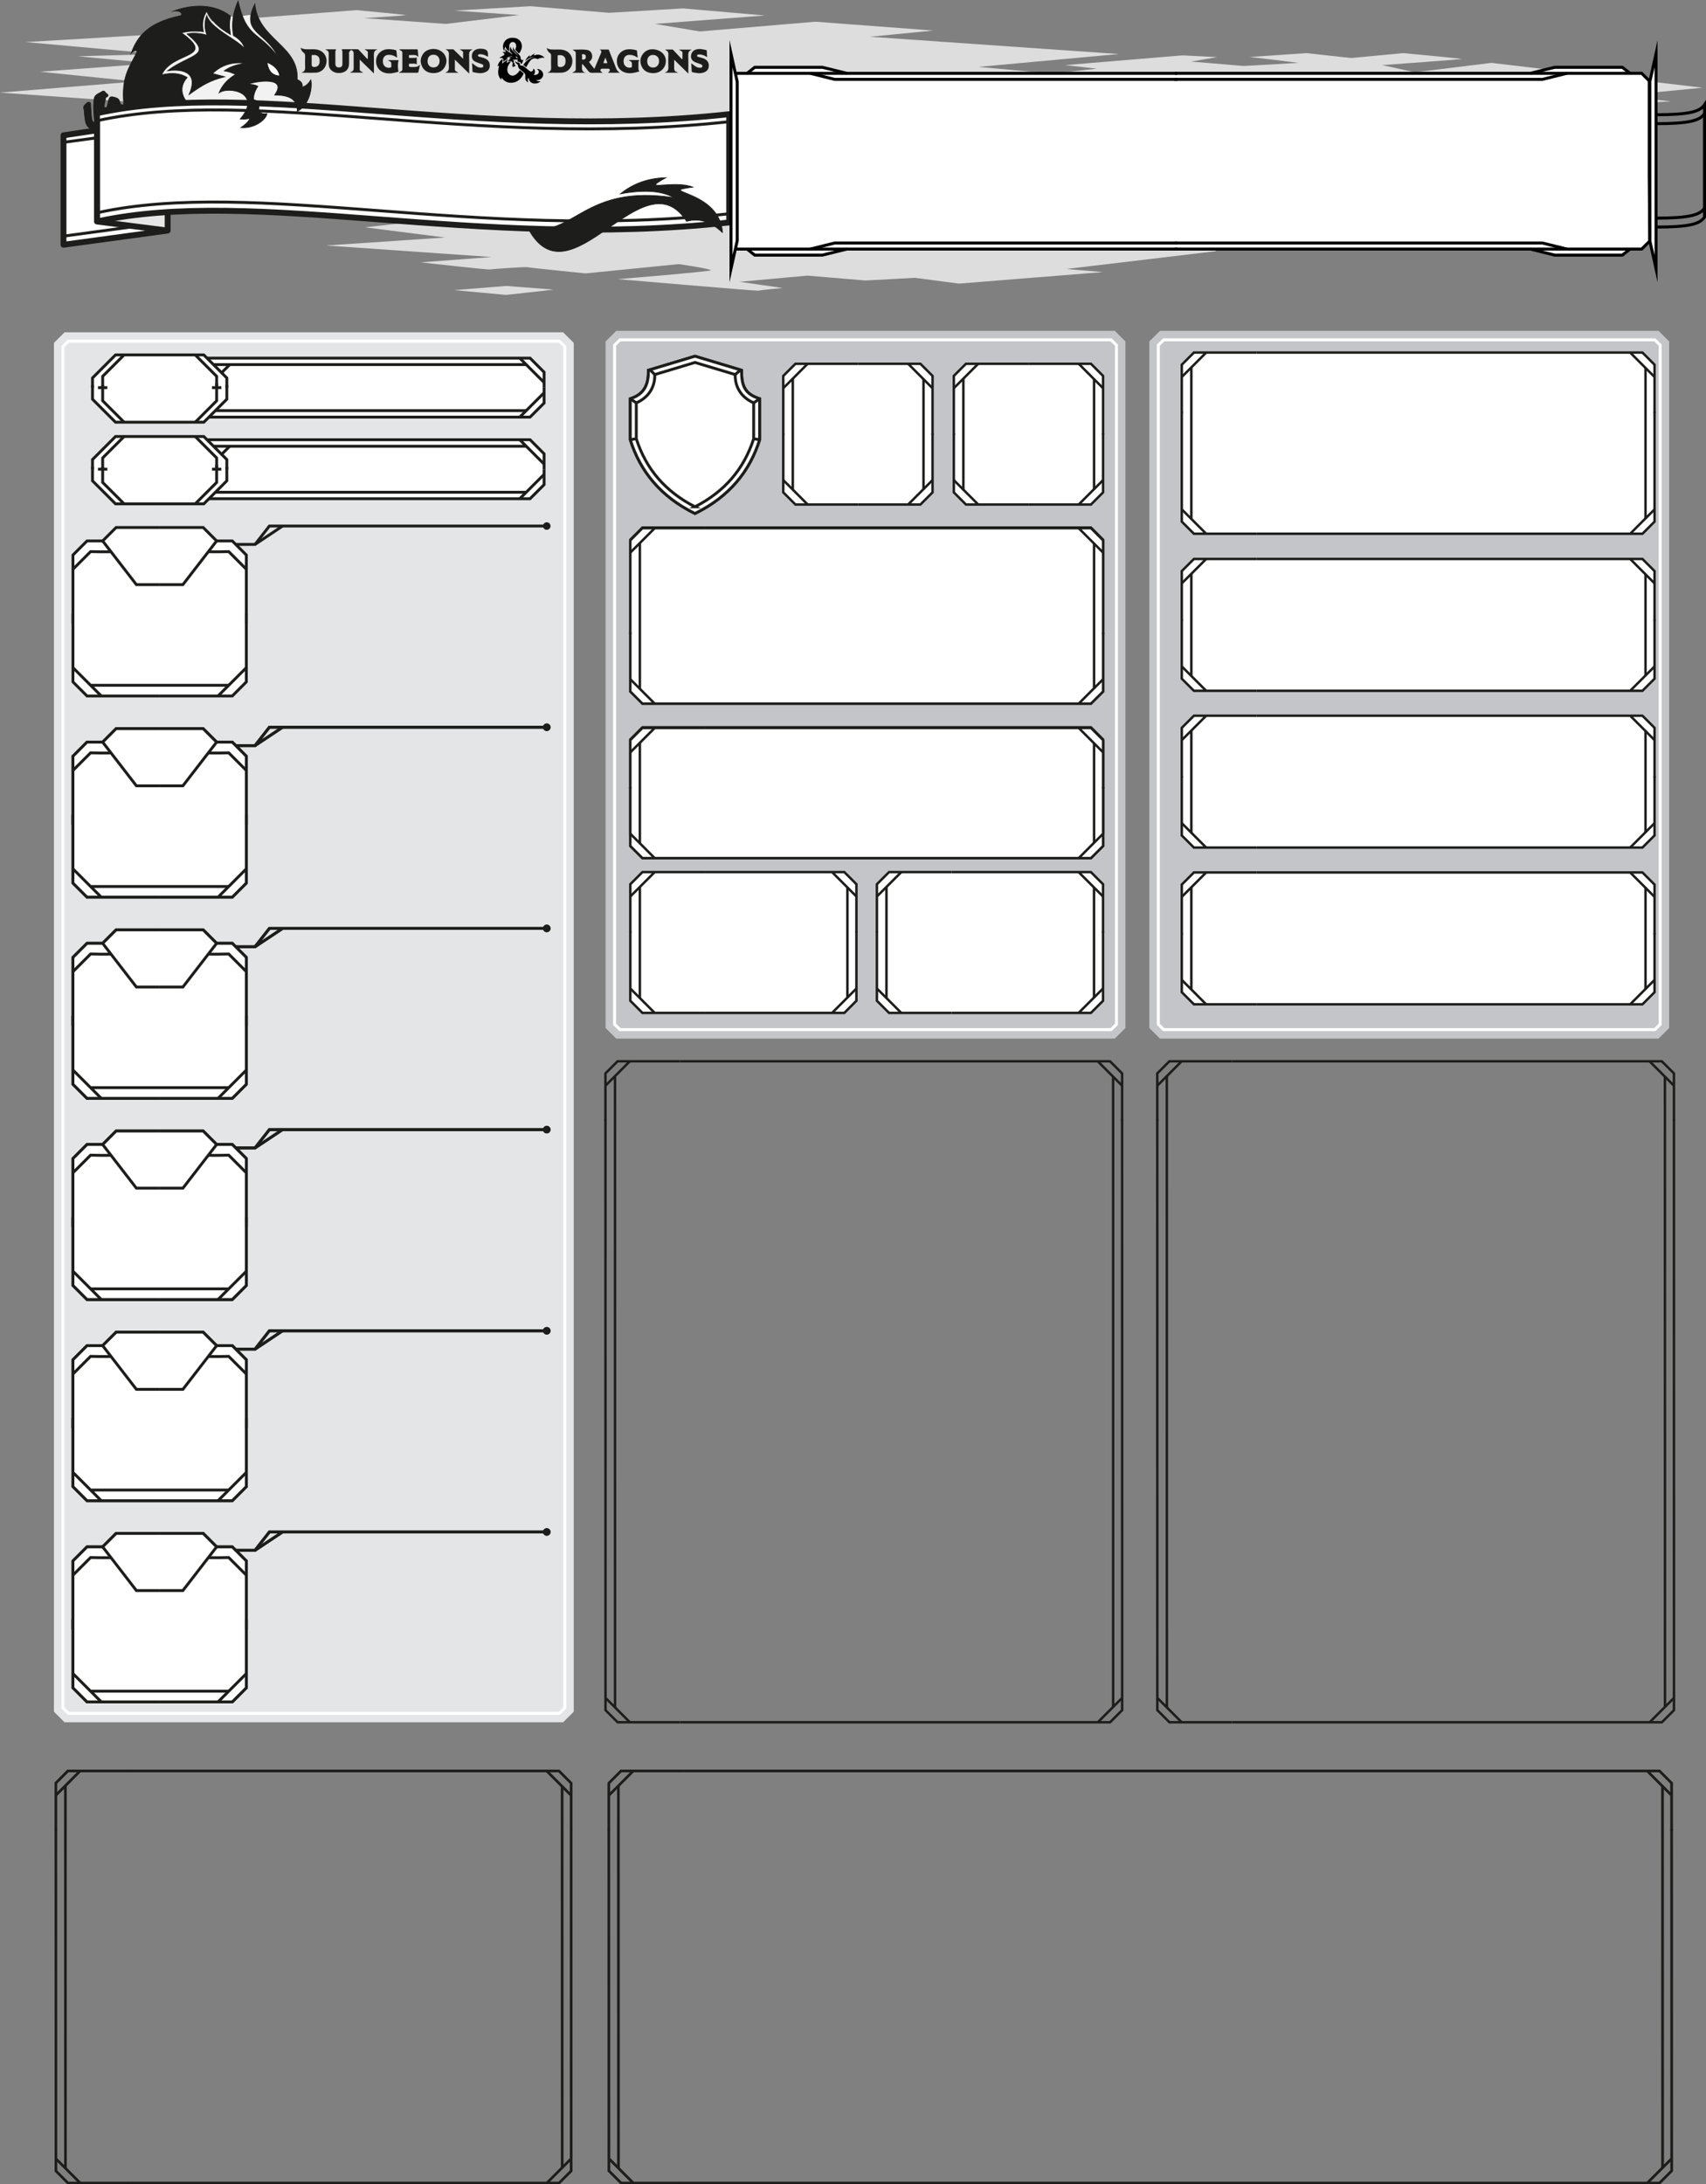 <?xml version="1.0" encoding="UTF-8"?>
<svg id="Camada_2" data-name="Camada 2" xmlns="http://www.w3.org/2000/svg" viewBox="0 0 570.65 730.3">
  <rect x="0" y="0" width="570.65" height="730.3" fill="#808080" stroke="none"/>
  <defs>
    <style>
      .cls-1, .cls-2, .cls-3, .cls-4, .cls-5, .cls-6, .cls-7, .cls-8, .cls-9, .cls-10, .cls-11 {
        stroke-miterlimit: 10;
      }

      .cls-1, .cls-12, .cls-4, .cls-5, .cls-6, .cls-8, .cls-13, .cls-9, .cls-11 {
        stroke: #1d1d1b;
      }

      .cls-1, .cls-5, .cls-14, .cls-11 {
        fill: #1d1d1b;
      }

      .cls-1, .cls-10 {
        stroke-width: .24px;
      }

      .cls-2, .cls-3, .cls-12, .cls-4, .cls-9 {
        fill: none;
      }

      .cls-2, .cls-7 {
        stroke: #000;
      }

      .cls-3, .cls-10 {
        stroke: #fff;
      }

      .cls-15 {
        fill: #c4c5c8;
      }

      .cls-15, .cls-16, .cls-17, .cls-18, .cls-19, .cls-20, .cls-14, .cls-21 {
        stroke-width: 0px;
      }

      .cls-17 {
        fill: #e4e5e6;
      }

      .cls-12 {
        stroke-width: .98px;
      }

      .cls-12, .cls-13 {
        stroke-linecap: round;
        stroke-linejoin: round;
      }

      .cls-4 {
        stroke-width: .82px;
      }

      .cls-18, .cls-7, .cls-8, .cls-13, .cls-10 {
        fill: #fff;
      }

      .cls-5 {
        stroke-width: .02px;
      }

      .cls-6, .cls-13 {
        stroke-width: 1.96px;
      }

      .cls-6, .cls-21 {
        fill: #f2f2f2;
      }

      .cls-8, .cls-9 {
        stroke-width: .96px;
      }

      .cls-19 {
        fill: #ddddde;
      }

      .cls-20 {
        fill: #e6e6e7;
      }

      .cls-11 {
        stroke-width: .02px;
      }
    </style>
  </defs>
  <g id="Camada_3" data-name="Camada 3">
    <polygon class="cls-18" points="77.43 273.74 176.01 273.74 181.94 267.81 181.94 264.27 175.74 258.34 76.85 258.34 74.11 261.09 75.87 262.8 75.87 269.92 74.55 271.24 76.85 273.74 77.43 273.74"/>
    <polygon class="cls-18" points="38.64 277.62 68.17 277.62 75.87 269.92 75.87 262.8 68.17 255.1 38.64 255.1 30.94 262.8 30.94 269.92 38.64 277.62"/>
  </g>
  <g id="Camada_5" data-name="Camada 5">
    <polygon class="cls-18" points="38.64 118.66 30.94 126.36 30.94 133.47 38.64 141.17 68.17 141.17 69.89 139.46 177.89 139.46 182 134.76 182 124.44 177.3 119.74 69.25 119.74 68.17 118.66 38.64 118.66"/>
    <polygon class="cls-18" points="34.34 180.86 38.84 176.36 67.96 176.36 72.05 180.45 77.69 180.86 82.4 185.57 82.4 227.99 77.69 232.7 29.11 232.7 24.4 227.99 24.4 185.57 29.11 180.86 34.34 180.86"/>
    <polygon class="cls-18" points="34.34 248.12 38.84 243.62 67.96 243.62 72.05 247.71 77.69 248.12 82.4 252.84 82.4 295.25 77.69 299.96 29.11 299.96 24.4 295.25 24.4 252.84 29.11 248.12 34.34 248.12"/>
    <polygon class="cls-18" points="34.34 315.39 38.84 310.89 67.96 310.89 72.05 314.98 77.69 315.39 82.4 320.1 82.4 362.51 77.69 367.22 29.11 367.22 24.4 362.51 24.4 320.1 29.11 315.39 34.34 315.39"/>
    <polygon class="cls-18" points="34.34 382.65 38.84 378.15 67.96 378.15 72.05 382.24 77.69 382.65 82.4 387.36 82.4 429.78 77.69 434.49 29.11 434.49 24.4 429.78 24.4 387.36 29.11 382.65 34.34 382.65"/>
    <polygon class="cls-18" points="34.34 449.91 38.84 445.41 67.96 445.41 72.05 449.5 77.69 449.91 82.4 454.63 82.4 497.04 77.69 501.75 29.11 501.75 24.4 497.04 24.4 454.63 29.11 449.91 34.34 449.91"/>
    <polygon class="cls-18" points="34.34 517.18 38.84 512.68 67.96 512.68 72.05 516.77 77.69 517.18 82.4 521.89 82.4 564.3 77.69 569.02 29.11 569.02 24.4 564.3 24.4 521.89 29.11 517.18 34.34 517.18"/>
  </g>
  <g id="Camada_2-2" data-name="Camada 2">
    <g>
      <path class="cls-17" d="m188.36,111.1H21.6l-3.56,3.54v457.65l3.56,3.54h166.76l3.56-3.54V114.64l-3.56-3.54Z"/>
      <polygon class="cls-3" points="22.84 572.83 21.04 571.04 21.04 115.89 22.84 114.1 187.12 114.1 188.92 115.89 188.92 571.04 187.12 572.83 22.84 572.83"/>
    </g>
    <path class="cls-15" d="m372.89,110.62h-166.76l-3.56,3.54v229.55l3.56,3.54h166.76l3.56-3.54V114.16l-3.56-3.54Z"/>
    <polygon class="cls-3" points="207.37 344.25 205.57 342.46 205.57 115.4 207.37 113.62 371.66 113.62 373.45 115.4 373.45 342.46 371.66 344.25 207.37 344.25"/>
    <path class="cls-15" d="m554.77,110.62h-166.76l-3.56,3.54v229.55l3.56,3.54h166.76l3.56-3.54V114.16l-3.56-3.54Z"/>
    <polygon class="cls-3" points="389.25 344.25 387.45 342.46 387.45 115.4 389.25 113.62 553.54 113.62 555.33 115.4 555.33 342.46 553.54 344.25 389.25 344.25"/>
    <line class="cls-4" x1="556.91" y1="359.79" x2="556.93" y2="570.87"/>
    <line class="cls-4" x1="390.3" y1="359.79" x2="390.32" y2="570.87"/>
    <polyline class="cls-4" points="412.07 354.83 391.16 354.83 387.1 358.89 387.1 374.74"/>
    <line class="cls-4" x1="395.26" y1="354.83" x2="387.13" y2="362.97"/>
    <polyline class="cls-4" points="412.07 354.83 555.87 354.83 559.93 358.89 559.93 374.74"/>
    <line class="cls-4" x1="551.75" y1="354.81" x2="559.9" y2="362.97"/>
    <polyline class="cls-4" points="412.08 575.83 391.18 575.83 387.12 571.78 387.1 374.26"/>
    <polyline class="cls-4" points="392.2 572.76 387.14 567.7 395.22 575.78"/>
    <polyline class="cls-4" points="412.09 575.83 555.89 575.83 559.94 571.78 559.93 374.26"/>
    <polyline class="cls-4" points="554.87 572.76 559.92 567.7 551.85 575.78"/>
    <line class="cls-4" x1="372.33" y1="359.79" x2="372.34" y2="570.87"/>
    <line class="cls-4" x1="205.72" y1="359.79" x2="205.74" y2="570.87"/>
    <polyline class="cls-4" points="227.49 354.83 206.58 354.83 202.52 358.89 202.52 374.74"/>
    <line class="cls-4" x1="210.68" y1="354.83" x2="202.54" y2="362.97"/>
    <polyline class="cls-4" points="227.49 354.83 371.29 354.83 375.34 358.89 375.34 374.74"/>
    <line class="cls-4" x1="367.17" y1="354.81" x2="375.32" y2="362.97"/>
    <polyline class="cls-4" points="227.5 575.83 206.6 575.83 202.54 571.78 202.52 374.26"/>
    <polyline class="cls-4" points="207.62 572.76 202.56 567.7 210.64 575.78"/>
    <polyline class="cls-4" points="227.51 575.83 371.31 575.83 375.36 571.78 375.34 374.26"/>
    <polyline class="cls-4" points="370.29 572.76 375.34 567.7 367.27 575.78"/>
    <line class="cls-4" x1="365.95" y1="248.68" x2="365.95" y2="281.94"/>
    <line class="cls-4" x1="214.03" y1="248.68" x2="214.03" y2="281.94"/>
    <polyline class="cls-4" points="235.8 243.72 214.89 243.72 210.84 247.77 210.84 263.62"/>
    <line class="cls-4" x1="218.99" y1="243.72" x2="210.86" y2="251.85"/>
    <polyline class="cls-4" points="235.8 243.72 364.92 243.72 368.97 247.77 368.97 263.62"/>
    <line class="cls-4" x1="360.8" y1="243.69" x2="368.95" y2="251.85"/>
    <polyline class="cls-4" points="235.79 286.9 214.89 286.9 210.84 282.85 210.84 263.14"/>
    <polyline class="cls-4" points="215.91 283.82 210.86 278.77 218.93 286.85"/>
    <polyline class="cls-4" points="235.8 286.9 364.92 286.9 368.97 282.85 368.97 263.14"/>
    <polyline class="cls-4" points="363.9 283.82 368.95 278.77 360.87 286.85"/>
    <path class="cls-9" d="m248.02,123.78l-15.56-4.68-15.56,4.68c.02,4.25-.91,7.87-6.07,9.54v13.7c3.32,10.52,10.11,19,21.63,24.67,11.52-5.67,18.31-14.14,21.63-24.67v-13.7c-5.16-1.68-6.02-4.44-6.07-9.54Z"/>
    <path class="cls-8" d="m248.02,123.78l-15.56-4.68-15.56,4.68c.02,4.25-.91,7.87-6.07,9.54v13.7c3.32,10.52,10.11,19,21.63,24.67,11.52-5.67,18.31-14.14,21.63-24.67v-13.7c-5.16-1.68-6.02-4.44-6.07-9.54Z"/>
    <path class="cls-9" d="m232.47,169.45c-9.92-5.12-16.35-12.57-19.63-22.74v-12.01c4.06-1.79,6.25-5.14,6.19-9.47l13.44-4.04,13.44,4.04c-.06,4.33,2.13,7.67,6.19,9.47v12.01c-3.28,10.17-9.71,17.62-19.63,22.74Z"/>
    <polygon class="cls-18" points="34.34 180.86 38.84 176.36 67.96 176.36 72.05 180.45 77.69 180.86 82.4 185.57 82.4 227.99 77.69 232.7 29.11 232.7 24.4 227.99 24.4 185.57 29.11 180.86 34.34 180.86"/>
    <circle class="cls-14" cx="182.89" cy="243.15" r="1.26"/>
    <line class="cls-9" x1="94.52" y1="243.15" x2="85.3" y2="249.29"/>
    <polyline class="cls-9" points="78.85 249.29 85.3 249.29 90.11 243.15 182 243.15"/>
    <polyline class="cls-9" points="53.41 243.62 67.96 243.62 72.46 248.12 61.18 262.73 53.41 262.73"/>
    <polyline class="cls-9" points="53.4 243.62 38.84 243.62 34.34 248.12 45.62 262.73 53.4 262.73"/>
    <polyline class="cls-9" points="34.34 248.12 29.11 248.12 24.4 252.84 24.4 275.73"/>
    <path class="cls-9" d="m37.1,251.7c-.73.15-6.8,0-6.8,0l-5.87,5.87"/>
    <polyline class="cls-9" points="72.46 248.12 77.69 248.12 82.4 252.84 82.4 275.73"/>
    <path class="cls-9" d="m69.7,251.7c.73.15,6.8,0,6.8,0l5.87,5.87"/>
    <polyline class="cls-9" points="53.4 299.96 29.11 299.96 24.4 295.25 24.4 272.35"/>
    <path class="cls-9" d="m76.51,296.39H30.3l-5.87-5.87,9.38,9.38"/>
    <polyline class="cls-9" points="53.41 299.96 77.69 299.96 82.4 295.25 82.4 272.35"/>
    <polyline class="cls-9" points="76.51 296.39 82.38 290.51 73 299.9"/>
    <circle class="cls-14" cx="182.89" cy="310.41" r="1.26"/>
    <line class="cls-9" x1="94.52" y1="310.41" x2="85.3" y2="316.55"/>
    <polyline class="cls-9" points="78.85 316.55 85.3 316.55 90.11 310.41 182 310.41"/>
    <polyline class="cls-9" points="53.41 310.89 67.96 310.89 72.46 315.39 61.18 330 53.41 330"/>
    <polyline class="cls-9" points="53.4 310.89 38.84 310.89 34.34 315.39 45.62 330 53.4 330"/>
    <polyline class="cls-9" points="34.34 315.39 29.11 315.39 24.4 320.1 24.4 343"/>
    <path class="cls-9" d="m37.1,318.96c-.73.15-6.8,0-6.8,0l-5.87,5.87"/>
    <polyline class="cls-9" points="72.46 315.39 77.69 315.39 82.4 320.1 82.4 343"/>
    <path class="cls-9" d="m69.7,318.96c.73.15,6.8,0,6.8,0l5.87,5.87"/>
    <polyline class="cls-9" points="53.4 367.22 29.11 367.22 24.4 362.51 24.4 339.61"/>
    <path class="cls-9" d="m76.51,363.65H30.3l-5.87-5.87,9.38,9.38"/>
    <polyline class="cls-9" points="53.41 367.22 77.69 367.22 82.4 362.51 82.4 339.61"/>
    <polyline class="cls-9" points="76.51 363.65 82.38 357.78 73 367.16"/>
    <circle class="cls-14" cx="182.89" cy="377.68" r="1.26"/>
    <line class="cls-9" x1="94.52" y1="377.68" x2="85.3" y2="383.81"/>
    <polyline class="cls-9" points="78.85 383.81 85.3 383.81 90.11 377.68 182 377.68"/>
    <polyline class="cls-9" points="53.41 378.15 67.96 378.15 72.46 382.65 61.18 397.26 53.41 397.26"/>
    <polyline class="cls-9" points="53.4 378.15 38.84 378.15 34.34 382.65 45.62 397.26 53.4 397.26"/>
    <polyline class="cls-9" points="34.34 382.65 29.11 382.65 24.4 387.36 24.4 410.26"/>
    <path class="cls-9" d="m37.1,386.22c-.73.15-6.8,0-6.8,0l-5.87,5.87"/>
    <polyline class="cls-9" points="72.46 382.65 77.69 382.65 82.4 387.36 82.4 410.26"/>
    <path class="cls-9" d="m69.7,386.22c.73.15,6.8,0,6.8,0l5.87,5.87"/>
    <polyline class="cls-9" points="53.4 434.49 29.11 434.49 24.4 429.78 24.4 406.88"/>
    <path class="cls-9" d="m76.51,430.91H30.3l-5.87-5.87,9.38,9.38"/>
    <polyline class="cls-9" points="53.41 434.49 77.69 434.49 82.4 429.78 82.4 406.88"/>
    <polyline class="cls-9" points="76.51 430.91 82.38 425.04 73 434.42"/>
    <circle class="cls-14" cx="182.89" cy="444.94" r="1.26"/>
    <line class="cls-9" x1="94.52" y1="444.94" x2="85.3" y2="451.08"/>
    <polyline class="cls-9" points="78.85 451.08 85.3 451.08 90.11 444.94 182 444.94"/>
    <polyline class="cls-9" points="53.41 445.41 67.96 445.41 72.46 449.91 61.18 464.52 53.41 464.52"/>
    <polyline class="cls-9" points="53.4 445.41 38.84 445.41 34.34 449.91 45.62 464.52 53.4 464.52"/>
    <polyline class="cls-9" points="34.34 449.91 29.11 449.91 24.4 454.63 24.4 477.52"/>
    <path class="cls-9" d="m37.1,453.49c-.73.15-6.8,0-6.8,0l-5.87,5.87"/>
    <polyline class="cls-9" points="72.46 449.91 77.69 449.91 82.4 454.63 82.4 477.52"/>
    <path class="cls-9" d="m69.7,453.49c.73.15,6.8,0,6.8,0l5.87,5.87"/>
    <polyline class="cls-9" points="53.4 501.75 29.11 501.75 24.4 497.04 24.4 474.14"/>
    <path class="cls-9" d="m76.51,498.18H30.3l-5.87-5.87,9.38,9.38"/>
    <polyline class="cls-9" points="53.41 501.75 77.69 501.75 82.4 497.04 82.4 474.14"/>
    <polyline class="cls-9" points="76.51 498.18 82.38 492.3 73 501.69"/>
    <circle class="cls-14" cx="182.89" cy="512.2" r="1.26"/>
    <line class="cls-9" x1="94.52" y1="512.2" x2="85.3" y2="518.34"/>
    <polyline class="cls-9" points="78.85 518.34 85.3 518.34 90.11 512.2 182 512.2"/>
    <polyline class="cls-9" points="53.41 512.68 67.96 512.68 72.46 517.18 61.18 531.79 53.41 531.79"/>
    <polyline class="cls-9" points="53.4 512.68 38.84 512.68 34.34 517.18 45.62 531.79 53.4 531.79"/>
    <polyline class="cls-9" points="34.34 517.18 29.11 517.18 24.4 521.89 24.4 544.79"/>
    <path class="cls-9" d="m37.1,520.75c-.73.15-6.8,0-6.8,0l-5.87,5.87"/>
    <polyline class="cls-9" points="72.46 517.18 77.69 517.18 82.4 521.89 82.4 544.79"/>
    <path class="cls-9" d="m69.7,520.75c.73.15,6.8,0,6.8,0l5.87,5.87"/>
    <polyline class="cls-9" points="53.4 569.02 29.11 569.02 24.4 564.3 24.4 541.4"/>
    <path class="cls-9" d="m76.51,565.44H30.3l-5.87-5.87,9.38,9.38"/>
    <polyline class="cls-9" points="53.41 569.02 77.69 569.02 82.4 564.3 82.4 541.4"/>
    <polyline class="cls-9" points="76.51 565.44 82.38 559.57 73 568.95"/>
    <line class="cls-9" x1="252.1" y1="134.7" x2="254.1" y2="133.32"/>
    <line class="cls-9" x1="252.1" y1="146.71" x2="254.1" y2="147.02"/>
    <line class="cls-9" x1="245.91" y1="125.23" x2="247.73" y2="123.69"/>
    <line class="cls-9" x1="219.03" y1="125.23" x2="217.24" y2="123.45"/>
    <line class="cls-9" x1="212.84" y1="134.7" x2="210.84" y2="133.32"/>
    <line class="cls-9" x1="212.52" y1="146.71" x2="210.84" y2="147.02"/>
    <polygon class="cls-18" points="38.64 118.66 30.94 126.36 30.94 133.47 38.64 141.17 68.17 141.17 69.89 139.46 177.89 139.46 182 134.76 182 124.44 177.3 119.74 69.25 119.74 68.17 118.66 38.64 118.66"/>
    <g>
      <polyline class="cls-9" points="53.41 118.66 38.64 118.66 30.94 126.36 30.94 129.6"/>
      <polyline class="cls-9" points="41.51 118.66 34.34 125.83 34.34 129.6"/>
      <polyline class="cls-9" points="53.41 118.66 68.17 118.66 75.87 126.36 75.87 129.6"/>
      <polyline class="cls-9" points="65.3 118.66 72.47 125.83 72.47 129.6"/>
      <polyline class="cls-9" points="53.41 141.17 38.64 141.17 30.94 133.47 30.94 128.82"/>
      <polyline class="cls-9" points="41.51 141.17 34.34 134 34.34 128.82"/>
      <polyline class="cls-9" points="53.41 141.17 68.17 141.17 75.87 133.47 75.87 128.82"/>
      <polyline class="cls-9" points="65.3 141.17 72.47 134 72.47 128.22"/>
    </g>
    <line class="cls-9" x1="32.77" y1="129.6" x2="35.91" y2="129.6"/>
    <line class="cls-9" x1="70.91" y1="129.6" x2="74.04" y2="129.6"/>
    <polyline class="cls-9" points="69.25 119.74 177.3 119.74 182 124.44 182 129.6"/>
    <line class="cls-9" x1="173.85" y1="119.74" x2="181.94" y2="127.82"/>
    <line class="cls-9" x1="176.01" y1="121.9" x2="71.64" y2="121.9"/>
    <polyline class="cls-9" points="69.8 139.46 177.3 139.46 182 134.76 182 129.6"/>
    <line class="cls-9" x1="173.85" y1="139.46" x2="181.94" y2="131.37"/>
    <line class="cls-9" x1="176.01" y1="137.29" x2="72.18" y2="137.29"/>
    <line class="cls-9" x1="76.85" y1="121.9" x2="74.13" y2="124.62"/>
    <polygon class="cls-18" points="38.64 145.94 30.94 153.65 30.94 160.76 38.64 168.46 68.17 168.46 69.89 166.74 177.89 166.74 182 162.04 182 151.73 177.3 147.02 69.25 147.02 68.17 145.94 38.64 145.94"/>
    <polygon class="cls-18" points="38.64 145.94 30.94 153.65 30.94 160.76 38.64 168.46 68.17 168.46 69.89 166.74 177.89 166.74 182 162.04 182 151.73 177.3 147.02 69.25 147.02 68.17 145.94 38.64 145.94"/>
    <polygon class="cls-18" points="38.64 145.94 30.94 153.65 30.94 160.76 38.64 168.46 68.17 168.46 69.89 166.74 177.89 166.74 182 162.04 182 151.73 177.3 147.02 69.25 147.02 68.17 145.94 38.64 145.94"/>
    <g>
      <polyline class="cls-9" points="53.41 145.94 38.64 145.94 30.94 153.65 30.94 156.88"/>
      <polyline class="cls-9" points="41.51 145.94 34.34 153.11 34.34 156.88"/>
      <polyline class="cls-9" points="53.41 145.94 68.17 145.94 75.87 153.65 75.87 156.88"/>
      <polyline class="cls-9" points="65.3 145.94 72.47 153.11 72.47 156.88"/>
      <polyline class="cls-9" points="53.41 168.46 38.64 168.46 30.94 160.76 30.94 156.11"/>
      <polyline class="cls-9" points="41.51 168.46 34.34 161.29 34.34 156.11"/>
      <polyline class="cls-9" points="53.41 168.46 68.17 168.46 75.87 160.76 75.87 156.11"/>
      <polyline class="cls-9" points="65.3 168.46 72.47 161.29 72.47 155.5"/>
    </g>
    <line class="cls-9" x1="32.77" y1="156.88" x2="35.91" y2="156.88"/>
    <line class="cls-9" x1="70.91" y1="156.88" x2="74.04" y2="156.88"/>
    <polyline class="cls-9" points="69.25 147.02 177.3 147.02 182 151.73 182 156.88"/>
    <line class="cls-9" x1="173.85" y1="147.02" x2="181.94" y2="155.11"/>
    <line class="cls-9" x1="176.01" y1="149.19" x2="71.64" y2="149.19"/>
    <polyline class="cls-9" points="69.8 166.74 177.3 166.74 182 162.04 182 156.88"/>
    <line class="cls-9" x1="173.85" y1="166.74" x2="181.94" y2="158.66"/>
    <line class="cls-9" x1="176.01" y1="164.58" x2="72.18" y2="164.58"/>
    <line class="cls-9" x1="76.85" y1="149.19" x2="74.13" y2="151.91"/>
    <circle class="cls-14" cx="182.89" cy="175.88" r="1.26"/>
    <line class="cls-9" x1="94.52" y1="175.88" x2="85.3" y2="182.02"/>
    <polyline class="cls-9" points="78.85 182.02 85.3 182.02 90.11 175.88 182 175.88"/>
    <polyline class="cls-9" points="53.41 176.36 67.96 176.36 72.46 180.86 61.18 195.47 53.41 195.47"/>
    <polyline class="cls-9" points="53.4 176.36 38.84 176.36 34.34 180.86 45.62 195.47 53.4 195.47"/>
    <polyline class="cls-9" points="24.4 208.47 24.4 185.57 29.11 180.86 34.34 180.86"/>
    <path class="cls-9" d="m37.1,184.43c-.73.15-6.8,0-6.8,0l-5.87,5.87"/>
    <polyline class="cls-9" points="72.46 180.86 77.69 180.86 82.4 185.57 82.4 208.47"/>
    <path class="cls-9" d="m69.7,184.43c.73.15,6.8,0,6.8,0l5.87,5.87"/>
    <polyline class="cls-9" points="53.4 232.7 29.11 232.7 24.4 227.99 24.4 205.09"/>
    <path class="cls-9" d="m76.51,229.12H30.3l-5.87-5.87,9.38,9.38"/>
    <polyline class="cls-9" points="53.41 232.7 77.69 232.7 82.4 227.99 82.4 205.09"/>
    <polyline class="cls-9" points="76.51 229.12 82.38 223.25 73 232.63"/>
    <polygon class="cls-18" points="34.34 248.12 38.84 243.62 67.96 243.62 72.05 247.71 77.69 248.12 82.4 252.84 82.4 295.25 77.69 299.96 29.11 299.96 24.4 295.25 24.4 252.84 29.11 248.12 34.34 248.12"/>
    <circle class="cls-14" cx="182.89" cy="243.15" r="1.26"/>
    <line class="cls-9" x1="94.52" y1="243.15" x2="85.3" y2="249.29"/>
    <polyline class="cls-9" points="78.85 249.29 85.3 249.29 90.11 243.15 182 243.15"/>
    <polyline class="cls-9" points="53.41 243.62 67.96 243.62 72.46 248.12 61.18 262.73 53.41 262.73"/>
    <polyline class="cls-9" points="53.4 243.62 38.84 243.62 34.34 248.12 45.62 262.73 53.4 262.73"/>
    <polyline class="cls-9" points="24.4 275.73 24.4 252.84 29.11 248.12 34.34 248.12"/>
    <path class="cls-9" d="m37.1,251.7c-.73.15-6.8,0-6.8,0l-5.87,5.87"/>
    <polyline class="cls-9" points="72.46 248.12 77.69 248.12 82.4 252.84 82.4 275.73"/>
    <path class="cls-9" d="m69.7,251.7c.73.15,6.8,0,6.8,0l5.87,5.87"/>
    <polyline class="cls-9" points="53.4 299.96 29.11 299.96 24.4 295.25 24.4 272.35"/>
    <path class="cls-9" d="m76.51,296.39H30.3l-5.87-5.87,9.38,9.38"/>
    <polyline class="cls-9" points="53.41 299.96 77.69 299.96 82.4 295.25 82.4 272.35"/>
    <polyline class="cls-9" points="76.51 296.39 82.38 290.51 73 299.9"/>
    <polygon class="cls-18" points="34.34 315.39 38.84 310.89 67.96 310.89 72.05 314.98 77.69 315.39 82.4 320.1 82.4 362.51 77.69 367.22 29.11 367.22 24.4 362.51 24.4 320.1 29.11 315.39 34.34 315.39"/>
    <circle class="cls-14" cx="182.89" cy="310.41" r="1.26"/>
    <line class="cls-9" x1="94.52" y1="310.41" x2="85.3" y2="316.55"/>
    <polyline class="cls-9" points="78.85 316.55 85.3 316.55 90.11 310.41 182 310.41"/>
    <polyline class="cls-9" points="53.41 310.89 67.96 310.89 72.46 315.39 61.18 330 53.41 330"/>
    <polyline class="cls-9" points="53.4 310.89 38.84 310.89 34.34 315.39 45.62 330 53.4 330"/>
    <polyline class="cls-9" points="24.4 343 24.4 320.1 29.11 315.39 34.34 315.39"/>
    <path class="cls-9" d="m37.1,318.96c-.73.15-6.8,0-6.8,0l-5.87,5.87"/>
    <polyline class="cls-9" points="72.46 315.39 77.69 315.39 82.4 320.1 82.4 343"/>
    <path class="cls-9" d="m69.7,318.96c.73.15,6.8,0,6.8,0l5.87,5.87"/>
    <polyline class="cls-9" points="53.4 367.22 29.11 367.22 24.4 362.51 24.4 339.61"/>
    <path class="cls-9" d="m76.51,363.65H30.3l-5.87-5.87,9.38,9.38"/>
    <polyline class="cls-9" points="53.41 367.22 77.69 367.22 82.4 362.51 82.4 339.61"/>
    <polyline class="cls-9" points="76.51 363.65 82.38 357.78 73 367.16"/>
    <polygon class="cls-18" points="34.34 382.65 38.84 378.15 67.96 378.15 72.05 382.24 77.69 382.65 82.4 387.36 82.4 429.78 77.69 434.49 29.11 434.49 24.4 429.78 24.4 387.36 29.11 382.65 34.34 382.65"/>
    <circle class="cls-14" cx="182.89" cy="377.68" r="1.26"/>
    <line class="cls-9" x1="94.52" y1="377.68" x2="85.3" y2="383.81"/>
    <polyline class="cls-9" points="78.85 383.81 85.3 383.81 90.11 377.68 182 377.68"/>
    <polyline class="cls-9" points="53.41 378.15 67.96 378.15 72.46 382.65 61.18 397.26 53.41 397.26"/>
    <polyline class="cls-9" points="53.4 378.15 38.84 378.15 34.34 382.65 45.62 397.26 53.4 397.26"/>
    <polyline class="cls-9" points="24.4 410.26 24.4 387.36 29.11 382.65 34.34 382.65"/>
    <path class="cls-9" d="m37.1,386.22c-.73.15-6.8,0-6.8,0l-5.87,5.87"/>
    <polyline class="cls-9" points="72.46 382.65 77.69 382.65 82.4 387.36 82.4 410.26"/>
    <path class="cls-9" d="m69.7,386.22c.73.15,6.8,0,6.8,0l5.87,5.87"/>
    <polyline class="cls-9" points="53.4 434.49 29.11 434.49 24.4 429.78 24.4 406.88"/>
    <path class="cls-9" d="m76.51,430.91H30.3l-5.87-5.87,9.38,9.38"/>
    <polyline class="cls-9" points="53.41 434.49 77.69 434.49 82.4 429.78 82.4 406.88"/>
    <polyline class="cls-9" points="76.51 430.91 82.38 425.04 73 434.42"/>
    <polygon class="cls-18" points="34.34 449.91 38.84 445.41 67.96 445.41 72.05 449.5 77.69 449.91 82.4 454.63 82.4 497.04 77.69 501.75 29.11 501.75 24.4 497.04 24.4 454.63 29.11 449.91 34.34 449.91"/>
    <circle class="cls-14" cx="182.89" cy="444.94" r="1.26"/>
    <line class="cls-9" x1="94.52" y1="444.94" x2="85.3" y2="451.08"/>
    <polyline class="cls-9" points="78.85 451.08 85.3 451.08 90.11 444.94 182 444.94"/>
    <polyline class="cls-9" points="53.41 445.41 67.96 445.41 72.46 449.91 61.18 464.52 53.41 464.52"/>
    <polyline class="cls-9" points="53.4 445.41 38.84 445.41 34.34 449.91 45.62 464.52 53.4 464.52"/>
    <polyline class="cls-9" points="24.4 477.52 24.4 454.63 29.11 449.91 34.34 449.91"/>
    <path class="cls-9" d="m37.1,453.49c-.73.15-6.8,0-6.8,0l-5.87,5.87"/>
    <polyline class="cls-9" points="72.46 449.91 77.69 449.91 82.4 454.63 82.4 477.52"/>
    <path class="cls-9" d="m69.7,453.49c.73.15,6.8,0,6.8,0l5.87,5.87"/>
    <polyline class="cls-9" points="53.4 501.75 29.11 501.75 24.4 497.04 24.4 474.14"/>
    <path class="cls-9" d="m76.51,498.18H30.3l-5.87-5.87,9.38,9.38"/>
    <polyline class="cls-9" points="53.41 501.75 77.69 501.75 82.4 497.04 82.4 474.14"/>
    <polyline class="cls-9" points="76.51 498.18 82.38 492.3 73 501.69"/>
    <polygon class="cls-18" points="34.34 517.18 38.84 512.68 67.96 512.68 72.05 516.77 77.69 517.18 82.4 521.89 82.4 564.3 77.69 569.02 29.11 569.02 24.4 564.3 24.4 521.89 29.11 517.18 34.34 517.18"/>
    <circle class="cls-14" cx="182.89" cy="512.2" r="1.26"/>
    <line class="cls-9" x1="94.52" y1="512.2" x2="85.3" y2="518.34"/>
    <polyline class="cls-9" points="78.85 518.34 85.3 518.34 90.11 512.2 182 512.2"/>
    <polyline class="cls-9" points="53.41 512.68 67.96 512.68 72.46 517.18 61.18 531.79 53.41 531.79"/>
    <polyline class="cls-9" points="53.4 512.68 38.84 512.68 34.34 517.18 45.62 531.79 53.4 531.79"/>
    <polyline class="cls-9" points="24.4 544.79 24.4 521.89 29.11 517.18 34.34 517.18"/>
    <path class="cls-9" d="m37.1,520.75c-.73.15-6.8,0-6.8,0l-5.87,5.87"/>
    <polyline class="cls-9" points="72.46 517.18 77.69 517.18 82.4 521.89 82.4 544.79"/>
    <path class="cls-9" d="m69.7,520.75c.73.15,6.8,0,6.8,0l5.87,5.87"/>
    <polyline class="cls-9" points="53.4 569.02 29.11 569.02 24.4 564.3 24.4 541.4"/>
    <path class="cls-9" d="m76.51,565.44H30.3l-5.87-5.87,9.38,9.38"/>
    <polyline class="cls-9" points="53.41 569.02 77.69 569.02 82.4 564.3 82.4 541.4"/>
    <polyline class="cls-9" points="76.51 565.44 82.38 559.57 73 568.95"/>
    <g>
      <polygon class="cls-18" points="266.06 121.39 307.87 121.39 311.93 125.45 311.93 164.38 307.87 168.44 266.06 168.44 262 164.38 262 125.45 266.06 121.39"/>
      <g>
        <polyline class="cls-4" points="286.97 168.68 307.87 168.68 311.93 164.62 311.93 144.91"/>
        <g>
          <line class="cls-4" x1="308.91" y1="126.59" x2="308.91" y2="163.72"/>
          <line class="cls-4" x1="265.19" y1="126.59" x2="265.19" y2="163.72"/>
          <polyline class="cls-4" points="286.97 121.63 266.06 121.63 262 125.69 262 145.4"/>
          <line class="cls-4" x1="270.15" y1="121.63" x2="262.02" y2="129.77"/>
          <polyline class="cls-4" points="286.97 121.63 307.87 121.63 311.93 125.69 311.93 145.4"/>
          <line class="cls-4" x1="303.75" y1="121.61" x2="311.9" y2="129.77"/>
          <polyline class="cls-4" points="286.96 168.68 266.06 168.68 262 164.62 262 144.91"/>
          <polyline class="cls-4" points="267.08 165.6 262.02 160.54 270.1 168.62"/>
          <polyline class="cls-4" points="306.85 165.6 311.9 160.54 303.83 168.62"/>
        </g>
      </g>
    </g>
    <g>
      <polygon class="cls-18" points="323.11 121.39 364.92 121.39 368.98 125.45 368.98 164.38 364.92 168.44 323.11 168.44 319.05 164.38 319.05 125.45 323.11 121.39"/>
      <g>
        <polyline class="cls-4" points="344.02 168.68 364.92 168.68 368.97 164.62 368.97 144.91"/>
        <g>
          <line class="cls-4" x1="365.96" y1="126.59" x2="365.96" y2="163.72"/>
          <line class="cls-4" x1="322.24" y1="126.59" x2="322.24" y2="163.72"/>
          <polyline class="cls-4" points="344.02 121.63 323.1 121.63 319.05 125.69 319.05 145.4"/>
          <line class="cls-4" x1="327.2" y1="121.63" x2="319.07" y2="129.77"/>
          <polyline class="cls-4" points="344.02 121.63 364.92 121.63 368.97 125.69 368.97 145.4"/>
          <line class="cls-4" x1="360.8" y1="121.61" x2="368.95" y2="129.77"/>
          <polyline class="cls-4" points="344.01 168.68 323.1 168.68 319.05 164.62 319.05 144.91"/>
          <polyline class="cls-4" points="324.12 165.6 319.07 160.54 327.15 168.62"/>
          <polyline class="cls-4" points="363.9 165.6 368.95 160.54 360.88 168.62"/>
        </g>
      </g>
    </g>
    <line class="cls-4" x1="365.95" y1="181.34" x2="365.95" y2="230.29"/>
    <line class="cls-4" x1="214.03" y1="181.34" x2="214.03" y2="230.29"/>
    <polyline class="cls-4" points="235.8 176.38 214.89 176.38 210.84 180.44 210.84 211.97"/>
    <line class="cls-4" x1="218.99" y1="176.38" x2="210.86" y2="184.51"/>
    <polyline class="cls-4" points="235.8 176.38 364.92 176.38 368.97 180.44 368.97 211.97"/>
    <line class="cls-4" x1="360.8" y1="176.36" x2="368.95" y2="184.51"/>
    <polyline class="cls-4" points="235.79 235.25 214.89 235.25 210.84 231.2 210.84 211.49"/>
    <polyline class="cls-4" points="215.91 232.18 210.86 227.12 218.93 235.2"/>
    <polyline class="cls-4" points="235.8 235.25 364.92 235.25 368.97 231.2 368.97 211.49"/>
    <polyline class="cls-4" points="363.9 232.18 368.95 227.12 360.87 235.2"/>
    <g>
      <polygon class="cls-18" points="214.9 176.36 364.92 176.36 368.98 180.42 368.98 230.95 364.92 235.01 214.9 235.01 210.84 230.95 210.84 180.42 214.9 176.36"/>
      <g>
        <polyline class="cls-4" points="235.8 235.25 364.92 235.25 368.98 231.2 368.98 211.49"/>
        <g>
          <line class="cls-4" x1="365.96" y1="181.56" x2="365.96" y2="230.29"/>
          <line class="cls-4" x1="214.03" y1="181.56" x2="214.03" y2="230.29"/>
          <polyline class="cls-4" points="235.8 176.6 214.89 176.6 210.84 180.66 210.84 211.97"/>
          <line class="cls-4" x1="218.99" y1="176.6" x2="210.86" y2="184.73"/>
          <polyline class="cls-4" points="235.8 176.6 364.92 176.6 368.98 180.66 368.98 211.97"/>
          <line class="cls-4" x1="360.8" y1="176.58" x2="368.96" y2="184.73"/>
          <polyline class="cls-4" points="235.79 235.25 214.89 235.25 210.84 231.2 210.84 211.49"/>
          <polyline class="cls-4" points="215.91 232.18 210.86 227.12 218.93 235.2"/>
          <polyline class="cls-4" points="363.9 232.18 368.96 227.12 360.88 235.2"/>
        </g>
      </g>
    </g>
    <polyline class="cls-4" points="235.8 243.17 214.89 243.17 210.84 247.22 210.84 278.76"/>
    <line class="cls-4" x1="218.99" y1="243.17" x2="210.86" y2="251.3"/>
    <polyline class="cls-4" points="235.8 243.17 364.92 243.17 368.97 247.22 368.97 278.76"/>
    <line class="cls-4" x1="360.8" y1="243.15" x2="368.95" y2="251.3"/>
    <g>
      <polygon class="cls-18" points="214.9 243.15 364.92 243.15 368.98 247.2 368.98 282.6 364.92 286.66 214.9 286.66 210.84 282.6 210.84 247.2 214.9 243.15"/>
      <g>
        <polyline class="cls-4" points="235.8 286.9 364.92 286.9 368.98 282.85 368.98 263.14"/>
        <g>
          <line class="cls-4" x1="365.96" y1="248.35" x2="365.96" y2="281.94"/>
          <line class="cls-4" x1="214.03" y1="248.35" x2="214.03" y2="281.94"/>
          <polyline class="cls-4" points="235.8 243.39 214.89 243.39 210.84 247.44 210.84 263.62"/>
          <line class="cls-4" x1="218.99" y1="243.39" x2="210.86" y2="251.52"/>
          <polyline class="cls-4" points="235.8 243.39 364.92 243.39 368.98 247.44 368.98 263.62"/>
          <line class="cls-4" x1="360.8" y1="243.36" x2="368.96" y2="251.52"/>
          <polyline class="cls-4" points="235.79 286.9 214.89 286.9 210.84 282.85 210.84 263.14"/>
          <polyline class="cls-4" points="215.91 283.82 210.86 278.77 218.93 286.85"/>
          <polyline class="cls-4" points="363.9 283.82 368.96 278.77 360.88 286.85"/>
        </g>
      </g>
    </g>
    <g>
      <polygon class="cls-18" points="214.9 291.34 282.42 291.34 286.48 295.39 286.48 334.36 282.42 338.41 214.9 338.41 210.84 334.36 210.84 295.39 214.9 291.34"/>
      <g>
        <polyline class="cls-4" points="235.8 338.66 282.42 338.66 286.47 334.6 286.47 311.33"/>
        <g>
          <line class="cls-4" x1="283.45" y1="296.54" x2="283.45" y2="333.7"/>
          <line class="cls-4" x1="214.03" y1="296.54" x2="214.03" y2="333.7"/>
          <polyline class="cls-4" points="235.8 291.58 214.89 291.58 210.84 295.63 210.84 311.81"/>
          <line class="cls-4" x1="218.99" y1="291.58" x2="210.86" y2="299.71"/>
          <polyline class="cls-4" points="235.8 291.58 282.42 291.58 286.47 295.63 286.47 311.81"/>
          <line class="cls-4" x1="278.3" y1="291.56" x2="286.45" y2="299.71"/>
          <polyline class="cls-4" points="235.79 338.66 214.89 338.66 210.84 334.6 210.84 311.33"/>
          <polyline class="cls-4" points="215.91 335.58 210.86 330.52 218.93 338.6"/>
          <polyline class="cls-4" points="281.4 335.58 286.45 330.52 278.38 338.6"/>
        </g>
      </g>
    </g>
    <g>
      <polygon class="cls-18" points="297.38 291.34 364.91 291.34 368.96 295.39 368.96 334.36 364.91 338.41 297.38 338.41 293.33 334.36 293.33 295.39 297.38 291.34"/>
      <g>
        <polyline class="cls-4" points="318.29 338.66 364.9 338.66 368.96 334.6 368.96 311.33"/>
        <g>
          <line class="cls-4" x1="365.94" y1="296.54" x2="365.94" y2="333.7"/>
          <line class="cls-4" x1="296.52" y1="296.54" x2="296.52" y2="333.7"/>
          <polyline class="cls-4" points="318.29 291.58 297.38 291.58 293.32 295.63 293.32 311.81"/>
          <line class="cls-4" x1="301.48" y1="291.58" x2="293.34" y2="299.71"/>
          <polyline class="cls-4" points="318.29 291.58 364.9 291.58 368.96 295.63 368.96 311.81"/>
          <line class="cls-4" x1="360.78" y1="291.56" x2="368.94" y2="299.71"/>
          <polyline class="cls-4" points="318.28 338.66 297.38 338.66 293.32 334.6 293.32 311.33"/>
          <polyline class="cls-4" points="298.4 335.58 293.34 330.52 301.42 338.6"/>
          <polyline class="cls-4" points="363.88 335.58 368.94 330.52 360.86 338.6"/>
        </g>
      </g>
    </g>
    <g>
      <polygon class="cls-18" points="399.36 186.65 549.39 186.65 553.45 190.7 553.45 226.67 549.39 230.73 399.36 230.73 395.31 226.67 395.31 190.7 399.36 186.65"/>
      <g>
        <polyline class="cls-4" points="420.27 230.97 549.39 230.97 553.44 226.91 553.44 207.11"/>
        <g>
          <line class="cls-4" x1="550.42" y1="191.85" x2="550.42" y2="226.01"/>
          <line class="cls-4" x1="398.5" y1="191.85" x2="398.5" y2="226.01"/>
          <polyline class="cls-4" points="420.27 186.89 399.36 186.89 395.3 190.94 395.3 207.59"/>
          <line class="cls-4" x1="403.46" y1="186.89" x2="395.32" y2="195.02"/>
          <polyline class="cls-4" points="420.27 186.89 549.39 186.89 553.44 190.94 553.44 207.59"/>
          <line class="cls-4" x1="545.27" y1="186.87" x2="553.42" y2="195.02"/>
          <polyline class="cls-4" points="420.26 230.97 399.36 230.97 395.3 226.91 395.3 207.11"/>
          <polyline class="cls-4" points="400.38 227.89 395.32 222.84 403.4 230.91"/>
          <polyline class="cls-4" points="548.37 227.89 553.42 222.84 545.35 230.91"/>
        </g>
      </g>
    </g>
    <g>
      <polygon class="cls-18" points="399.36 239.05 549.39 239.05 553.45 243.11 553.45 279.08 549.39 283.13 399.36 283.13 395.31 279.08 395.31 243.11 399.36 239.05"/>
      <g>
        <polyline class="cls-4" points="420.27 283.38 549.39 283.38 553.44 279.32 553.44 259.52"/>
        <g>
          <line class="cls-4" x1="550.42" y1="244.25" x2="550.42" y2="278.42"/>
          <line class="cls-4" x1="398.5" y1="244.25" x2="398.5" y2="278.42"/>
          <polyline class="cls-4" points="420.27 239.3 399.36 239.3 395.3 243.35 395.3 260"/>
          <line class="cls-4" x1="403.46" y1="239.3" x2="395.32" y2="247.43"/>
          <polyline class="cls-4" points="420.27 239.3 549.39 239.3 553.44 243.35 553.44 260"/>
          <line class="cls-4" x1="545.27" y1="239.27" x2="553.42" y2="247.43"/>
          <polyline class="cls-4" points="420.26 283.38 399.36 283.38 395.3 279.32 395.3 259.52"/>
          <polyline class="cls-4" points="400.38 280.3 395.32 275.24 403.4 283.32"/>
          <polyline class="cls-4" points="548.37 280.3 553.42 275.24 545.35 283.32"/>
        </g>
      </g>
    </g>
    <g>
      <polygon class="cls-18" points="399.36 291.46 549.39 291.46 553.45 295.52 553.45 331.48 549.39 335.54 399.36 335.54 395.31 331.48 395.31 295.52 399.36 291.46"/>
      <g>
        <polyline class="cls-4" points="420.27 335.78 549.39 335.78 553.44 331.73 553.44 311.92"/>
        <g>
          <line class="cls-4" x1="550.42" y1="296.66" x2="550.42" y2="330.82"/>
          <line class="cls-4" x1="398.5" y1="296.66" x2="398.5" y2="330.82"/>
          <polyline class="cls-4" points="420.27 291.7 399.36 291.7 395.3 295.76 395.3 312.41"/>
          <line class="cls-4" x1="403.46" y1="291.7" x2="395.32" y2="299.84"/>
          <polyline class="cls-4" points="420.27 291.7 549.39 291.7 553.44 295.76 553.44 312.41"/>
          <line class="cls-4" x1="545.27" y1="291.68" x2="553.42" y2="299.84"/>
          <polyline class="cls-4" points="420.26 335.78 399.36 335.78 395.3 331.73 395.3 311.92"/>
          <polyline class="cls-4" points="400.38 332.7 395.32 327.65 403.4 335.73"/>
          <polyline class="cls-4" points="548.37 332.7 553.42 327.65 545.35 335.73"/>
        </g>
      </g>
    </g>
    <g>
      <polygon class="cls-18" points="399.36 117.64 549.39 117.64 553.45 121.7 553.45 174.16 549.39 178.22 399.36 178.22 395.31 174.16 395.31 121.7 399.36 117.64"/>
      <g>
        <polyline class="cls-4" points="420.27 178.46 549.39 178.46 553.44 174.4 553.44 137.63"/>
        <g>
          <line class="cls-4" x1="550.42" y1="122.84" x2="550.42" y2="173.5"/>
          <line class="cls-4" x1="398.5" y1="122.84" x2="398.5" y2="173.5"/>
          <polyline class="cls-4" points="420.27 117.88 399.36 117.88 395.3 121.94 395.3 138.12"/>
          <line class="cls-4" x1="403.46" y1="117.88" x2="395.32" y2="126.02"/>
          <polyline class="cls-4" points="420.27 117.88 549.39 117.88 553.44 121.94 553.44 138.12"/>
          <line class="cls-4" x1="545.27" y1="117.86" x2="553.42" y2="126.02"/>
          <polyline class="cls-4" points="420.26 178.46 399.36 178.46 395.3 174.4 395.3 137.63"/>
          <polyline class="cls-4" points="400.38 175.38 395.32 170.33 403.4 178.4"/>
          <polyline class="cls-4" points="548.37 175.38 553.42 170.33 545.35 178.4"/>
        </g>
      </g>
    </g>
    <line class="cls-4" x1="556.12" y1="597.06" x2="556.14" y2="724.92"/>
    <line class="cls-4" x1="206.87" y1="597.06" x2="206.89" y2="724.92"/>
    <polyline class="cls-4" points="228.64 592.1 207.73 592.1 203.67 596.16 203.67 612.01"/>
    <line class="cls-4" x1="211.83" y1="592.1" x2="203.69" y2="600.24"/>
    <polyline class="cls-4" points="228.64 592.1 555.08 592.1 559.14 596.16 559.14 612.01"/>
    <line class="cls-4" x1="550.96" y1="592.08" x2="559.12" y2="600.24"/>
    <polyline class="cls-4" points="228.65 729.88 207.75 729.88 203.69 725.82 203.67 611.52"/>
    <polyline class="cls-4" points="208.77 726.8 203.71 721.75 211.79 729.82"/>
    <polyline class="cls-4" points="228.66 729.88 555.1 729.88 559.16 725.82 559.14 611.52"/>
    <polyline class="cls-4" points="554.08 726.8 559.14 721.75 551.06 729.82"/>
    <line class="cls-4" x1="188.01" y1="597.07" x2="188.03" y2="724.93"/>
    <line class="cls-4" x1="21.85" y1="597.06" x2="21.87" y2="724.92"/>
    <polyline class="cls-4" points="43.62 592.1 22.71 592.1 18.66 596.16 18.66 612.01"/>
    <line class="cls-4" x1="26.81" y1="592.1" x2="18.68" y2="600.24"/>
    <polyline class="cls-4" points="43.62 592.1 186.97 592.11 191.03 596.17 191.03 612.02"/>
    <line class="cls-4" x1="182.85" y1="592.09" x2="191.01" y2="600.25"/>
    <polyline class="cls-4" points="43.63 729.88 22.73 729.88 18.68 725.82 18.66 611.52"/>
    <polyline class="cls-4" points="23.75 726.8 18.7 721.75 26.77 729.82"/>
    <polyline class="cls-4" points="43.64 729.88 186.99 729.89 191.05 725.84 191.03 611.54"/>
    <polyline class="cls-4" points="185.97 726.81 191.03 721.76 182.95 729.84"/>
  </g>
  <g id="Camada_6" data-name="Camada 6">
    <path class="cls-19" d="m219.11,7.99l36.74-2.81-27.41-2.37-24.74,1.48-26.22-2.22-25.48,1.48,21.63,1.48-24.44,2.96-27.41-1.93s14.67-.89,13.93-1.04-16.44-1.63-16.44-1.63l-59.85,4.59,19.41,1.93L8.59,14.07l44.44,4-26.96.74,25.04,2.37-37.63,2.81,32,3.26L0,30.96l62.81,4.44s88,22.37,88.59,22.52,8.15,13.93,8.15,13.93l-37.48,4.15,26.81,3.41-39.85,2.67,55.41,3.85-23.7,1.78s22.22,2.52,23.11,2.37,11.87-.89,12.45-.74,19.55,2.07,19.55,2.07l31.26-3.11s10.96,1.63,10.67,2.07-31.11,2.96-31.11,2.96c0,0,46.52,4,46.96,3.85s8.15-.89,8.15-.89l-14.37-2.07,22.67-2.07,19.41,1.63,16.59-.89,14.67,1.93,48.15-3.85-12.15-1.04,49.78-5.93,56.59-45.93,95.85-4.15-16.89-1.93,27.41-2.67-70.67-8.3s-25.04,3.11-25.48,3.11-10.96-2.37-10.96-2.37c0,0,27.26-1.93,26.52-2.07s-19.11-1.93-19.56-1.93-16.74,1.63-17.19,1.63-15.11-1.63-15.11-1.63c0,0-19.85,1.33-18.96,1.33s16.3,1.93,16.3,1.93l-18.37,1.04-17.63-1.48,8.74-1.48-11.56-.59-39.26,3.26,10.52,1.19s-15.26,1.78-15.85,1.63-23.7-2.22-23.7-2.22l46.96-4.3-83.26-5.78,21.19-2.07-39.41-2.96-38.67,3.26-14.96-2.52Z"/>
    <path class="cls-19" d="m151.96,97c.89-.09,17.38-1.4,17.38-1.4l15.86,1.23s-15.69,1.77-15.92,1.77-17.31-1.6-17.31-1.6Z"/>
  </g>
  <g id="Camada_4" data-name="Camada 4">
    <line class="cls-4" x1="556.12" y1="597.06" x2="556.14" y2="724.92"/>
    <line class="cls-4" x1="206.87" y1="597.06" x2="206.89" y2="724.92"/>
    <polyline class="cls-4" points="228.64 592.1 207.73 592.1 203.67 596.16 203.67 612.01"/>
    <line class="cls-4" x1="211.83" y1="592.1" x2="203.69" y2="600.24"/>
    <polyline class="cls-4" points="228.64 592.1 555.08 592.1 559.14 596.16 559.14 612.01"/>
    <line class="cls-4" x1="550.96" y1="592.08" x2="559.12" y2="600.24"/>
    <polyline class="cls-4" points="228.65 729.88 207.75 729.88 203.69 725.82 203.67 611.52"/>
    <polyline class="cls-4" points="208.77 726.8 203.71 721.75 211.79 729.82"/>
    <polyline class="cls-4" points="228.66 729.88 555.1 729.88 559.16 725.82 559.14 611.52"/>
    <polyline class="cls-4" points="554.08 726.8 559.14 721.75 551.06 729.82"/>
    <line class="cls-4" x1="188.01" y1="597.07" x2="188.03" y2="724.93"/>
    <line class="cls-4" x1="21.85" y1="597.06" x2="21.87" y2="724.92"/>
    <polyline class="cls-4" points="43.62 592.1 22.71 592.1 18.66 596.16 18.66 612.01"/>
    <line class="cls-4" x1="26.81" y1="592.1" x2="18.68" y2="600.24"/>
    <polyline class="cls-4" points="43.62 592.1 186.97 592.11 191.03 596.17 191.03 612.02"/>
    <line class="cls-4" x1="182.85" y1="592.09" x2="191.01" y2="600.25"/>
    <polyline class="cls-4" points="43.63 729.88 22.73 729.88 18.68 725.82 18.66 611.52"/>
    <polyline class="cls-4" points="23.75 726.8 18.7 721.75 26.77 729.82"/>
    <polyline class="cls-4" points="43.64 729.88 186.99 729.89 191.05 725.84 191.03 611.54"/>
    <polyline class="cls-4" points="185.97 726.81 191.03 721.76 182.95 729.84"/>
  </g>
  <g id="Camada_7" data-name="Camada 7">
    <polygon class="cls-18" points="250.27 83.57 252.45 85.29 275.35 85.29 281.3 83.27 250.27 83.57"/>
    <polygon class="cls-18" points="544.51 83.54 542.33 85.27 519.43 85.27 513.48 83.25 544.51 83.54"/>
    <polygon class="cls-18" points="250.27 24.24 252.45 22.52 275.35 22.52 281.3 24.54 250.27 24.24"/>
    <polygon class="cls-18" points="544.51 24.26 542.33 22.54 519.43 22.54 513.48 24.56 544.51 24.26"/>
    <polygon class="cls-18" points="245.98 24.52 549.14 24.52 551.66 27.04 551.66 80.56 549.14 83.27 246.24 83.27 246.6 80.25 246.6 27.31 245.98 24.52"/>
    <path class="cls-18" d="m243.92,73.56c-.72.09-1.51.01-2.14.29-1.27.56-1.23-.56-1.52-1.11-.24-.46.41-.5.64-.55,1-.22,2.01-.35,3.03-.51v1.88Z"/>
    <path class="cls-21" d="m77.81,5.54c.22.98-.34,1.9-.21,2.88.13.92.14,1.85.27,2.76.11.78.73,1.2,1.32,1.61,1.25.87,2.16,2.03,2.83,3.4-2.88-2.81-6.67-4.3-9.78-6.77-1.35-1.07-2.27-2.51-3.09-4.02-.92,1.22-.98,3.61.2,6.65-1.93-.69-3.92-.5-5.83-.87-.28-.05-.71-.17-.86.12-.19.38.26.45.5.62,1.35.99,2.52,2.14,3.27,3.67.47.95.27,1.58-.65,2.18-1.65,1.08-3.41,1.92-5.17,2.79-1.42.7-2.81,1.43-4.01,2.49-.22.19-.69.24-.52.62.14.31.58.19.85.12,1.54-.37,3.07-.31,4.59.04,1.59.37,3.05,2.14,2.56,4.14-.3,1.22-.71,2.47-.78,4,3.57-3.13,7.48-5.2,12.13-6.37-1.55-.41-2.78-.85-4.14-1.04,2.94-2.9,6.69-3.43,10.6-3.49-2.35.63-4.77,1.08-7.03,2.56,1.37.43,2.58.81,3.97,1.24-2.53,1.51-4.55,3.38-5.64,6.21,1.62-.96,3.38-1.18,5.11-.88,1.71.3,3.29,1.01,4.05,2.99h-3.51c-3.88,0-7.75-.04-11.63.02-1.51.02-3.01.28-4.54.23-.63-.02-.9-.2-1.14-.84-.89-2.29-.92-4.41.8-6.34.44-.49.05-.61-.31-.84-1.8-1.14-3.77-1.01-5.74-.82-.71.07-1.4.27-2.31.45,1.04-2.35,2.79-3.67,4.73-4.71,1.65-.89,3.44-1.52,5.11-2.37,1.89-.95,2.1-2.36.65-3.87-.51-.53-1-1.07-1.64-1.47-.51-.32-.98-.74-1.51-1.06-.15-.09-.35-.28-.35-.42,0-.34.33-.22.54-.26,1.77-.39,3.54-.29,5.32-.09.38.04.76.08,1.33.14-1.06-2.49-.89-4.75.9-6.96,1.43,3.95,4.81,5.6,8.07,7.61-.01-2.13-.61-4.12-.03-6.1.23,0,.46,0,.69,0Z"/>
    <path class="cls-21" d="m83.92,5.07c.1.72-.21,1.38-.13,2.15.17,1.66,1.12,2.72,2.21,3.79,2.26,2.22,4.7,4.26,6.48,6.92.09.13.21.24.03.47-.45-.51-.85-1.05-1.33-1.52-2.09-2.04-4.26-4-6.29-6.1-1.57-1.62-2.98-3.4-3.95-5.48,1,.03,1.97-.38,2.98-.23Z"/>
    <path class="cls-18" d="m41.17,76.04c-1.92.27-3.83.54-5.75.81-2.58.37-5.16.78-7.74,1.12-1.67.22-3.36.37-5.01.74-.35.08-.51-.09-.49-.44,0-.23,0-.47,0-.7,0-9.46.02-18.91-.02-28.37,0-1.08.43-1.36,1.38-1.44,2.37-.22,4.74-.47,7.08-.9.81-.15,1.23,0,1.22,1.04-.05,8.48-.02,16.96-.04,25.44,0,.82.1,1.13,1.09,1.23,2.77.28,5.52.81,8.28,1.24,0,.08,0,.16,0,.24Z"/>
    <path class="cls-18" d="m188.13,74.36c-3,1.54-6.15,1.59-9.36,1.1-.19-.03-.39-.02-.59-.01-3.81.07-7.61-.35-11.41-.52-3.59-.15-7.19-.45-10.78-.69-3.4-.22-6.8-.46-10.19-.71-3.24-.23-6.48-.46-9.72-.7-3.4-.25-6.8-.47-10.19-.7-3.59-.25-7.18-.51-10.78-.71-2.63-.14-5.26-.33-7.89-.47-3.22-.18-6.44-.29-9.65-.47-5.37-.3-10.74-.29-16.11-.5-3.59-.14-7.18-.25-10.76-.12-3.2.12-6.39.05-9.58.21-2.83.14-5.66.25-8.48.48-4.18.35-8.36.68-12.52,1.33-2.04.32-4.11.52-6.14.94-.31.06-.84.17-.73-.4.09-.48-.51-1.26.43-1.43,1.55-.28,3.1-.51,4.66-.71,2.67-.33,5.35-.64,8.03-.92,1.15-.12,2.32-.15,3.48-.2,1.86-.08,3.73-.23,5.58-.34,4.35-.26,8.71-.25,13.06-.48,6.37-.33,12.74-.2,19.1-.11,2.96.04,5.92,0,8.88.18,3.69.22,7.37.35,11.06.49,2.71.11,5.42.29,8.13.46,3.44.23,6.87.48,10.31.69,2.77.17,5.54.43,8.31.7,3.81.36,7.61.71,11.43.97,3.05.2,6.09.48,9.14.69,3.67.26,7.34.53,11.01.72,2.79.14,5.57.32,8.36.47,4,.21,8,.44,12,.45.63,0,1.25.2,1.91.31Z"/>
    <path class="cls-18" d="m228.93,72.82c-7.45.81-14.82.62-22.37,1.05,1.17-1.17,2.54-1.62,3.76-2.23,2.45-1.22,4.95-2.36,7.64-3.02,3.84-.94,7.09.11,9.86,2.82.38.37.86.67,1.12,1.37Z"/>
    <path class="cls-21" d="m98.42,33.69c-.69,0-1.15-.01-1.61,0-3.19.08-6.36-.29-9.55-.32-.49,0-.98.03-1.46.09-.96.12-1.04-.38-.83-1.11.26-.92.45-1.87,1-2.67.51-.73.13-.98-.52-1.11-.77-.15-1.52-.41-2.48-.26.59-.82,1.38-.57,1.94-.66,2.21-.35,4.46-.5,6.69-.07,1.11.21,1.63,1.12,1.19,2.24-.25.64-.62,1.22-.99,1.92,2.29.17,4.65.14,6.59,1.93Z"/>
    <path class="cls-18" d="m233.59,74.38c.25.08.51.13.77.19-10.26,1.36-20.58,1.74-31.12,1.53.94-.96,1.75-1.65,3.05-1.62,4.21.09,8.42-.18,12.63-.29"/>
    <path class="cls-20" d="m37.64,73.62c3.25-.4,6.49-.86,9.74-1.19,2.43-.25,4.87-.33,7.3-.51.66-.05.91.16.87.84-.05.97-.04,1.95,0,2.93.03.6-.24.77-.77.69-2.84-.45-5.69-.91-8.53-1.34-2.28-.35-4.56-.7-6.85-.97-.62-.07-1.19-.25-1.76-.44Z"/>
    <path class="cls-18" d="m50.72,77.26c-9.46,1.23-18.92,2.47-28.39,3.7-.32-1.42-.26-1.57,1.11-1.75,3.65-.49,7.31-.92,10.96-1.43,3-.42,5.98-.95,8.97-1.37,1.27-.18,2.56-.01,3.82.23,1.17.22,2.34.4,3.53.63Z"/>
    <path class="cls-18" d="m86.64,36.74c-.03-.13-.06-.17-.05-.2.43-1.68.43-1.67,2.24-1.68,2.8-.01,5.59.39,8.39.25.33-.02.67.2,1,.2.48,0,.86.03.77.67-.08.58-.21,1.03-.96.99-1.47-.07-2.93-.05-4.41-.2-1.93-.19-3.9-.05-5.85-.05-.38,0-.77,0-1.13,0Z"/>
    <path class="cls-18" d="m89.67,21.23c1.85.79,2.9,2.2,3.6,3.93-1.96-.11-3.08-1.3-3.6-3.93Z"/>
    <path class="cls-1" d="m40.31,34.76c-.12-.2-.25-.41-.28-.63-.15-1.07-.91-1.39-1.82-1.61-1.32-.31-1.54-.19-1.91,1.19-.15.55-.25,1.11-.41,1.66-.14.47-.17.75-.59.65-.64-.15-.45-.6-.42-.86.09-.79.1-.65.26-1.43.02-.08.22-1.12.27-1.14,1.63-.78.13-1.2-.2-1.74-.31-.5-.72-.49-1.17-.19-.91.6-2.1.86-2.5,2.08-.44,2.8-.21,5.6.3,8.58-1-.53-1.09-1.24-1.21-1.97-.19-1.19-.15-2.4-.28-3.58-.06-.5.19-1.42-.52-1.57-.66-.14-1.13.57-1.58,1.04-.38.4-.27.94-.16,1.33.2.69.1,1.39.22,2.07.28,1.72.09,3.7,2.52,4.58h1.61v-1.04l.18-1.12c.8.27,2.27,1.37,2.81.87.46-.43-.35-1.29-.43-2,0-.03,0-.07-.01-.1.74-.15,1.4-.18,1.89.61.32.51.82.35.91-.2.09-.63.01-.96.32-1.81.55-1,.57-1.4.57-1.4l.71-.37,1.46-1.57c-.2-.03-.39-.13-.52-.34Zm-5.91,3.54c-.26-1.27.89-.65,1.31-1.03.25.56-.08,1.19.29,1.74-.79.14-1.41.19-1.59-.71Z"/>
    <path class="cls-10" d="m93.28,25.13c-.43-1.78-1.77-3.01-3.65-3.9.38,1.99,1.18,3.63,3.65,3.9Z"/>
    <path class="cls-13" d="m243.92,74.38c-84.97,9.26-158.29-12-211.48-.32v-36.2c53.19-11.68,126.52,9.58,211.48.32v36.2Z"/>
    <path class="cls-12" d="m32.43,40.37c53.19-11.68,126.52,9.58,211.48.32"/>
    <path class="cls-12" d="m32.43,71.15c53.19-11.68,126.52,9.58,211.48.32"/>
    <polyline class="cls-13" points="32.43 43.56 21.24 45.25 21.24 81.83 56.08 77.09 32.43 74.06 32.43 40.77"/>
    <path class="cls-1" d="m40.83,35.11l1.52-.51,19.72-1.02.95.81-22.63,1.99s-.77-.82-.67-.87,1.11-.4,1.11-.4Z"/>
    <line class="cls-6" x1="56.08" y1="77.09" x2="56.08" y2="70.91"/>
    <line class="cls-12" x1="21.24" y1="78.96" x2="45.54" y2="75.66"/>
    <line class="cls-12" x1="21.24" y1="47.59" x2="32.43" y2="46.07"/>
    <g>
      <path class="cls-11" d="m108.93,16.49c1.08,0,2.14,0,3.19,0,.24,0,.39.1.18.36-.13.16-.14.36-.14.56,0,1.29,0,2.59.01,3.88.01.86.43,1.28,1.22,1.27.69,0,1.14-.37,1.16-1.07.03-1.43.01-2.85,0-4.28,0-.11-.04-.24-.1-.32-.27-.33-.09-.42.22-.42,1.64,0,3.28,0,4.92,0,.21,0,.33.12.45.25.94,1,1.89,2.01,2.83,3.01.06-.04.11-.08.17-.13,0-.74.02-1.48,0-2.21-.01-.29-.32-.39-.53-.54-.15-.1-.3-.19-.53-.34h4.17s0,.06-.02.06c-.91.31-1.12.95-1.09,1.87.07,1.99.02,3.99.02,6.1-1.62-1.58-3.16-3.08-4.76-4.64,0,1.19-.01,2.31,0,3.43,0,.31.32.43.55.58.18.11.36.21.62.37h-4.31c.14-.2.36-.28.56-.37.45-.21.58-.55.58-1.03-.02-1.64,0-3.28,0-4.92,0-.11,0-.23,0-.34-.03-.35-.47-.87-.75-.88-.31-.01-.8.53-.81.92,0,1.18,0,2.36,0,3.54,0,1.62-.75,2.65-2.18,3.05-1.68.47-3.42-.08-4.21-1.33-.33-.52-.37-1.11-.38-1.7-.02-1.05-.04-2.1,0-3.15.03-.64-.16-1.07-.75-1.33-.11-.05-.25-.08-.31-.27Z"/>
      <path class="cls-11" d="m153.34,24.31h-4.27s0-.1.02-.1c.91-.31,1.13-.95,1.08-1.87-.08-1.39-.05-2.79,0-4.18.02-.67-.16-1.15-.77-1.44-.07-.03-.13-.09-.2-.14,0,0,0-.03,0-.09.76,0,1.52,0,2.28,0,.22,0,.32.15.44.27.98.96,1.97,1.92,3,2.93,0-.77,0-1.46,0-2.16,0-.32-.26-.47-.5-.62-.18-.11-.35-.22-.61-.38h4.21s-.01.07-.03.07c-.91.31-1.13.94-1.09,1.86.07,1.99.02,3.99.02,6.12-1.62-1.58-3.16-3.09-4.78-4.66,0,1.17,0,2.24,0,3.32,0,.29.17.48.42.62.24.13.46.28.78.47Z"/>
      <path class="cls-11" d="m133.28,23.97c-1.39.41-2.88.79-4.45.4-1.99-.5-3.18-2.18-3.02-4.25.15-1.94,1.66-3.45,3.64-3.65.98-.1,1.93.06,2.87.28.19.05.26.13.28.33.06.7.14,1.4.21,2.12-.2.02-.3-.13-.42-.21-.78-.48-1.61-.72-2.53-.66-.93.06-1.55.6-1.75,1.51-.07.32-.07.65-.04.98.11,1.35,1.31,2.16,2.61,1.75.14-.05.22-.11.22-.27,0-.38,0-.75-.01-1.13-.01-.26-.13-.46-.37-.6-.24-.13-.47-.29-.75-.46h3.55c-.35,1.29-.3,2.52-.04,3.85Z"/>
      <path class="cls-11" d="m139.39,19.25v2.26c-.76-.46-1.6-.17-2.41-.24-.11-.01-.16.06-.18.18-.16.77,0,.96.78.96.18,0,.36,0,.54,0,.84.05,1.65,0,2.36-.77-.2.9-.37,1.63-.52,2.38-.06.33-.28.29-.51.29-1.97,0-3.94,0-5.95,0,.19-.26.48-.34.71-.48.27-.16.39-.37.39-.68,0-1.82,0-3.64,0-5.46,0-.33-.12-.56-.41-.72-.21-.12-.41-.26-.62-.39.04-.15.16-.08.24-.08,1.84,0,3.68,0,5.51,0,.28,0,.41.04.42.36.04.68.13,1.36.2,2.15-.9-.94-1.96-.56-2.95-.59-.4-.01-.14.42-.2.64-.04.15-.04.34.22.32.78-.04,1.57.09,2.35-.11Z"/>
      <path class="cls-11" d="m157.92,21.13c.43.32.79.6,1.15.86.58.43,1.22.7,1.97.62.29-.03.57-.08.63-.43.07-.34-.11-.58-.4-.71-.3-.13-.61-.22-.92-.33-.41-.15-.84-.29-1.24-.47-.85-.38-1.31-1.04-1.27-1.97.03-.97.46-1.73,1.4-2.13.85-.36,1.73-.32,2.61-.16q1.3.23,1.37,1.55c.02.32,0,.64,0,1-.55-.3-1.08-.59-1.67-.74-.39-.09-.77-.14-1.17-.09-.23.03-.48.08-.52.36-.04.29.19.4.42.47.53.16,1.08.28,1.6.46,1.26.42,1.92,1.26,1.95,2.42.03,1-.41,1.75-1.3,2.19-1.41.7-2.85.39-4.28.07-.16-.04-.18-.16-.19-.3-.05-.86-.1-1.72-.15-2.68Z"/>
      <path class="cls-11" d="m106.07,16.58c-1.12-.2-2.26-.06-3.39-.1-.71-.02-1.41-.05-2.12-.5.19.73.5,1.26,1.02,1.63.38.27.49.61.49,1.05-.01,1.25-.06,2.49.01,3.74.05.86-.16,1.47-1.01,1.77-.07.02-.12.06-.11.12,1.57,0,3.14.06,4.71-.01,1.99-.09,3.44-1.67,3.56-3.71.11-1.94-1.22-3.63-3.15-3.97Zm.85,4.16c-.09,1.08-.72,1.65-1.8,1.67q-.88.02-.88-.85c0-.39,0-.79,0-1.18,0-.56.01-1.11,0-1.67,0-.26.07-.36.33-.33.23.02.46,0,.69,0,.92.06,1.53.61,1.64,1.52.04.27.04.56.02.83Z"/>
      <path class="cls-11" d="m145.02,16.38c-1.42,0-2.68.54-3.41,1.53-.99,1.34-1.15,2.81-.43,4.3.74,1.55,2.11,2.2,3.76,2.22,1.71.02,3.11-.65,3.92-2.22,1.43-2.76-.6-5.82-3.84-5.83Zm-.03,6.19c-1.22-.02-2.01-.89-1.98-2.2.03-1.32.81-2.12,2.03-2.09,1.24.03,2.05.92,2.01,2.18-.04,1.25-.89,2.13-2.06,2.11Z"/>
    </g>
    <g>
      <path class="cls-5" d="m227.14,16.6h4.18s0,.06,0,.06c-1.01.33-1.14,1.07-1.11,2.02.07,1.92.02,3.85.02,5.89-1.59-1.55-3.12-3.04-4.72-4.61,0,.48,0,.87,0,1.26,0,.29,0,.58,0,.88-.02.91-.18,1.89,1.23,2.1-.05.03-.1.07-.15.1h-4.09s0-.07.02-.08c.93-.32,1.11-.99,1.06-1.9-.07-1.36-.05-2.73,0-4.09.02-.66-.16-1.13-.77-1.42-.07-.03-.13-.09-.2-.14,0,0,0-.03-.02-.09.78,0,1.55,0,2.32,0,.19,0,.29.14.39.26.93.99,1.86,1.99,2.79,2.98.07-.05.13-.1.2-.15,0-.69,0-1.37,0-2.06,0-.31-.26-.47-.5-.61-.18-.11-.35-.22-.62-.39Z"/>
      <path class="cls-5" d="m210.21,20.08c1.19,0,2.25,0,3.31,0,.21,0,.37.08.18.32-.14.18-.15.39-.15.6,0,.6,0,1.2,0,1.8,0,.38.01.74.32,1.06-1.47.46-2.92.81-4.43.48-2.05-.45-3.24-2.14-3.08-4.27.15-1.94,1.71-3.43,3.72-3.59.92-.07,1.81.09,2.7.29.26.06.28.23.3.43.07.66.13,1.32.2,1.99-.15.07-.23-.07-.32-.13-.77-.5-1.6-.76-2.53-.72-1.02.05-1.69.67-1.82,1.68-.05.37-.04.75.03,1.11.21,1.11,1.51,1.81,2.57,1.4.17-.06.17-.17.17-.3,0-.32,0-.65,0-.97,0-.34-.13-.59-.44-.75-.21-.11-.4-.25-.71-.44Z"/>
      <path class="cls-5" d="m231.24,21.19c.49.36.91.67,1.34.98.52.37,1.1.54,1.74.48.29-.03.56-.08.63-.42.07-.34-.12-.56-.4-.7-.22-.11-.45-.18-.68-.26-.46-.17-.92-.3-1.37-.5-.94-.42-1.42-1.15-1.35-2.04.08-1.1.65-1.85,1.66-2.16,1.16-.35,2.28-.09,3.4.18.2.05.19.19.2.33.04.64.07,1.28.11,1.98-.58-.33-1.12-.62-1.72-.76-.4-.09-.8-.14-1.2-.07-.21.04-.42.11-.45.37-.02.24.17.35.35.41.32.11.65.2.98.28.49.12.97.26,1.4.53.91.55,1.29,1.38,1.19,2.43-.09.97-.67,1.59-1.56,1.93-1.31.51-2.62.23-3.92-.06-.22-.05-.2-.21-.21-.38-.05-.82-.09-1.65-.15-2.57Z"/>
      <path class="cls-5" d="m188.33,16.67c-1.11-.19-2.24-.06-3.35-.1-.7-.02-1.4-.04-2.1-.5.18.72.49,1.25,1,1.61.38.27.49.6.48,1.04-.01,1.23-.06,2.47.01,3.7.05.85-.15,1.45-1,1.75-.06.02-.11.06-.11.12,1.55,0,3.11.06,4.66-.01,1.97-.09,3.41-1.65,3.52-3.67.11-1.92-1.21-3.59-3.12-3.93Zm.84,4.11c-.09,1.07-.71,1.63-1.78,1.65q-.87.02-.87-.84c0-.39,0-.78,0-1.17,0-.55.01-1.1,0-1.65,0-.25.07-.35.33-.33.23.02.45,0,.68,0,.91.06,1.51.6,1.63,1.5.04.27.04.55.02.82Z"/>
      <path class="cls-5" d="m203.45,24.31h3.86c-1.03-.57-1.29-1.62-1.67-2.59-.63-1.59-1.26-3.19-1.9-4.78-.06-.15-.06-.37-.31-.36-.93,0-1.86,0-2.79,0,.73.44.56.96.26,1.52-.08.16-.14.33-.21.49-.61,1.46-1.22,2.92-1.87,4.46-.6-.77-1.14-1.46-1.69-2.14-.14-.18-.09-.24.07-.37.76-.6,1.03-1.39.79-2.33-.24-.95-.92-1.44-1.85-1.55-1.51-.18-3.03-.03-4.55-.04.2.18.41.32.63.45.26.15.39.37.39.68,0,1.8,0,3.6,0,5.4,0,.33-.14.55-.42.71-.22.13-.44.27-.75.46h4.33c-1.27-.37-1.13-1.38-1.09-2.34,0-.03,0-.07,0-.1.04-.14-.11-.37.09-.42.16-.04.27.15.37.27.53.63,1.09,1.25,1.57,1.92.38.53.81.72,1.46.69,1.09-.06,2.18-.02,3.37-.02-.22-.19-.35-.3-.49-.41-.22-.17-.27-.36-.17-.63.1-.27.26-.32.51-.31.68.01,1.36,0,2.04,0,.19,0,.38-.04.48.22.09.25.13.46-.08.67-.14.14-.32.24-.4.45Zm-7.71-4.61c-.25.27-.62.29-.93.2-.26-.08-.14-.22-.11-.56.02-.18.01-.36,0-.53-.03-.52-.28-.71.34-.69.65.02.93.25.91.79,0,.28.03.58-.22.78Zm7.21,1.43c-.16,0-.78.01-.79.01-.41,0-.4.02,0-1.04.1-.25.2-.51.34-.88.23.63.42,1.15.62,1.66.07.19.05.25-.16.25Z"/>
      <path class="cls-5" d="m218.07,16.48c-.93.02-2.09.41-2.93,1.46-1.01,1.28-1.19,2.72-.53,4.2.68,1.54,1.99,2.21,3.61,2.3,2.37.14,4.25-1.42,4.48-3.65.24-2.36-1.68-4.31-4.63-4.32Zm.39,6.12c-1.19,0-1.98-.84-1.98-2.11,0-1.31.74-2.13,1.94-2.13,1.23,0,2.06.83,2.05,2.09,0,1.26-.84,2.16-2.01,2.15Z"/>
    </g>
    <g>
      <path class="cls-16" d="m173.89,23.46c.42.35.83.7,1.23,1.05.03.03.06.12.04.15-.72,1.43-1.69,2.6-3.36,2.92-1.52.3-2.83-.1-3.81-1.37-.02-.03-.04-.06-.07-.08-.05-.03-.13-.08-.17-.06-.05.02-.09.1-.1.16-.01.08,0,.16.02.24.01.07.03.14.05.21-.02.02-.04.04-.06.05-.04-.06-.06-.13-.11-.18-.7-.8-.98-1.75-.91-2.79.03-.49.17-.97.25-1.46.02-.12,0-.24,0-.36-.11.06-.21.11-.32.17-.04.02-.07.06-.12.11.17-1.09.76-1.85,1.63-2.52.01.16.04.27.03.37-.04.35-.1.69-.15,1.03,0,.05,0,.1,0,.19.56-.55,1.18-.97,1.91-1.32-.2.37-.33.7-.32,1.11.4-.35.81-.58,1.36-.41-.08.09-.14.15-.2.22-.58.64-.96,1.37-1.01,2.24-.03.49.08.95.34,1.36.47.74,1.35,1.01,2.14.64.69-.32,1.17-.86,1.57-1.48.04-.07.08-.13.14-.22Z"/>
      <path class="cls-16" d="m176.81,26.02c-.37.29-.41.88-.09,1.5-.07-.02-.12-.03-.16-.05-.59-.28-.91-.88-.87-1.57.01-.21.03-.43.03-.64,0-.38-.14-.71-.44-.95-.45-.38-.9-.77-1.36-1.13-.4-.31-.64-.69-.65-1.21,0-.21-.1-.37-.26-.5-.15-.13-.31-.24-.45-.37-.22-.21-.27-.46-.18-.79.11.45.43.54.79.59.09.01.19.02.28.03.25.04.39.19.43.43.02.09.03.17.05.26.04.18.15.3.35.29.5-.02.9.18,1.27.51.45.41.94.78,1.41,1.17.08.07.17.14.26.19.26.15.53.18.8.02.26-.16.38-.41.36-.72,0-.05,0-.09,0-.14.64.23.75,1.32.2,2.09.47.15,1.2-.08,1.49-.47.31-.43.18-1.01-.29-1.34-.06-.04-.13-.08-.21-.13.78-.21,1.91.59,2.08,1.48.13.67-.08,1.23-.58,1.69-.49.44-1.08.58-1.74.54.26.3.81.43,1.47.36-.64.64-1.38.86-2.2.76-1.08-.14-1.6-.87-1.8-1.88Z"/>
      <path class="cls-16" d="m169.94,20.47c.18-.41.5-.7.94-.95-.25-.07-.47-.13-.71-.19.41-.27.85-.35,1.33-.43-.69-.18-1.86.23-2.05.64.19.04.39.07.58.11-.65.24-1.22.59-1.76,1.04.04-.22.07-.4.09-.59.05-.41-.16-.68-.57-.71-.24-.02-.49,0-.77,0,.21-.14.4-.28.6-.4.29-.18.6-.33.89-.51.27-.17.29-.32.11-.58-.07-.1-.16-.2-.25-.28-.09-.08-.18-.16-.32-.27.22.01.41.01.59.03.18.02.36.05.54.07-.2-.58-.22-.76-.12-1.09.32.61.91.88,1.45,1.22.32.2.61.44.9.65-.1-.27-.29-.53-.57-.71-.2-.13-.27-.3-.29-.51-.04-.51,0-1.01.27-1.48.01.11.02.21.04.32.07.36.25.68.5.95.24.27.51.52.76.77.38.37.77.74,1.14,1.1-.02-.04-.04-.11-.09-.17-.22-.27-.43-.55-.66-.8-.2-.22-.43-.42-.66-.61-.25-.21-.33-.47-.3-.77.02-.21.08-.41.15-.62.08.69.49,1.18.95,1.63.27.26.55.51.82.78.33.33.6.7.69,1.18.01.05.02.11.02.16-.01.18,0,.34.2.45.08.04.1.18.17.31.14-.12.28-.24.42-.35.12.52-.26,1.37-.77,1.62.02-.31,0-.61-.32-.72-.26-.09-.54-.12-.82-.18.03-.07.07-.17.1-.27.08-.24.01-.38-.25-.39-.38-.02-.76.02-1.14.04-.14,0-.28.06-.42.13.21.03.43.06.63.09-.06.21-.14.4-.17.6-.04.27.08.36.35.24-.02.12-.04.23-.05.34-.04.31.06.41.36.38.03,0,.05,0,.08,0-.17.38-.73.72-1.27.69.08-.06.17-.12.24-.19.07-.07.12-.17.19-.28-.2.02-.35.04-.55.06.08-.11.14-.19.19-.27.37-.62.03-1.28-.69-1.32-.24-.01-.48.05-.73.08Zm2.57-1.68c.09.51.36.77.7.71-.14-.32-.35-.56-.7-.71Z"/>
      <path class="cls-16" d="m173.59,17.91c-.39-.41-.78-.82-1.18-1.23-.08-.08-.07-.15-.02-.25.24-.44.33-.9.23-1.4-.13-.63-.57-1-1.16-.97-.56.02-1.03.5-1.1,1.09,0,0,0,.01,0,.02-.03.65-.05,1.3-.08,1.96-.62-.31-1.02-.82-1.25-1.54-.26.52-.33,1.02-.25,1.54-.29-.3-.44-.67-.5-1.07-.27-1.88,1.07-3.41,2.97-3.43.54,0,1.07.02,1.58.22,1.34.53,2.01,1.95,1.62,3.41-.16.6-.51,1.29-.86,1.64Z"/>
      <path class="cls-16" d="m178.87,18.99c-1.27.02-2.29.59-3.18,1.45.31-.85.85-1.52,1.61-2.03-.06.11-.12.21-.16.32-.02.06,0,.14,0,.2.06,0,.14,0,.19-.02.16-.11.31-.23.46-.35.34-.28.68-.54,1.13-.63.02,0,.05,0,.1-.01-.13.1-.26.17-.35.27-.07.07-.09.18-.13.27.1.01.21.06.29.03.42-.14.85-.25,1.3-.21.81.08,1.47.45,2.07,1.02-.85-.08-1.62.06-2.35.48-.43-.27-.91-.33-1.41-.2-.39.1-.71.3-.97.61-.53.62-.95,1.31-1.3,2.05-.04.08-.07.15-.11.24-.35-.27-.69-.53-1.05-.8.99-1.29,2.14-2.39,3.86-2.68Z"/>
    </g>
    <path class="cls-10" d="m93.28,25.13c-.43-1.78-1.77-3.01-3.65-3.9.38,1.99,1.18,3.63,3.65,3.9Z"/>
    <path class="cls-10" d="m93.28,25.13c-.43-1.78-1.77-3.01-3.65-3.9.38,1.99,1.18,3.63,3.65,3.9Z"/>
    <path class="cls-1" d="m41.43,34.93c-.95-9.09,1.87-12.46,4.17-17.09.72-1.6-1.16-.8-1.72-.06,2.1-5.74,5.77-10.21,16.25-12.47,1.32-.23.57-1.99-2.07-1.61,4.98-1.88,12.9-3.05,19.03,1.66-.42,2.9-.44,3.1,0,6.19-3.67-2.11-6.78-4.92-7.89-7.9-1.43,2.15-1.7,4.57-1.15,6.92-3.05-.62-5.53-.02-7.38.37,12.07,8.74-3.04,6.1-6.61,14.1,3.19-.79,5.99-.64,8.53.85-1.63,1.96-2.59,4.39-.53,7.67l-20.63,1.36Z"/>
    <path class="cls-1" d="m89.3,37.99c-.2,1.81-3.94,5.06-8.71,4.68,1.4-.96,2.56-1.98,3.05-3.16-1.09.32-2.18.41-3.28.27,7.5-8.73-3.78-11.08-7.08-8.75,1.04-2.56,2.91-4.59,5.54-6.14-1.35-.59-2.08-.94-3.82-1.2,2.46-1.76,4.79-2.1,6.94-2.56-4.12-.54-7.83.55-10.85,3.47l4.03,1.06c-4.98,1.29-7.34,2.73-11.85,5.91,2.9-6.37-.71-8.79-7.19-7.92,7.51-5.66,15.64-4.82,6.5-12.28,1.83-.54,5.58-.14,6.68.49-.97-2.47-.8-4.64-.13-6.66,1.61,4.52,9.82,7.75,12.78,11.11-.64-2.08-1.92-3.33-3.83-4.45-.76-4.08-.05-7.88,1.55-11.49,2.99,12.83,6.56,9.64,13.49,18.77-4.37-8.83-12.67-8.04-7.88-17.76,1.24,11.99,14.83,13.82,14.18,25.22,1.32.62,1.86,1.31,1.67,2.5,1.12-.22,2.06-1.09,2.9-2.38.62,2.94-.78,8.82-4.55,10.47.05-3.07-1.37-5.41-7.55-5.43,4.57-6.39-6.62-4.63-9-3.56,1.28-.03,2.42.15,3.36.64-.97,1.5-1.56,2.99-1.4,4.48l2.59.89c-1.56,1.71-1.13,4.32,1.87,3.76Z"/>
    <path class="cls-10" d="m93.28,25.13c-.43-1.78-1.77-3.01-3.65-3.9.38,1.99,1.18,3.63,3.65,3.9Z"/>
    <polyline class="cls-7" points="244.52 56.91 244.52 17.97 246.6 27.31 246.6 80.49 244.52 89.82 244.52 50.88"/>
    <polyline class="cls-7" points="553.94 56.91 553.94 17.97 551.86 27.31 551.86 80.49 553.94 89.82 553.94 50.88"/>
    <g>
      <polyline class="cls-2" points="283.27 24.52 275.12 22.51 252.45 22.51 249.83 24.57"/>
      <g>
        <polyline class="cls-2" points="245.98 24.52 271.04 24.52 393.78 24.52"/>
        <polyline class="cls-2" points="271.04 24.52 279.19 26.54 393.78 26.54"/>
        <polyline class="cls-2" points="245.98 83.27 271.04 83.27 393.78 83.27"/>
        <polyline class="cls-2" points="271.04 83.27 279.19 81.25 393.78 81.25"/>
      </g>
      <polyline class="cls-2" points="283.27 83.27 275.12 85.29 252.45 85.29 249.83 83.22"/>
    </g>
    <g>
      <polyline class="cls-2" points="511.86 24.52 520.01 22.51 542.67 22.51 545.3 24.57"/>
      <g>
        <polyline class="cls-2" points="524.08 24.52 515.93 26.54 392.97 26.54"/>
        <polyline class="cls-2" points="392.97 83.27 524.08 83.27 549.14 83.27 551.86 80.56 551.66 58.69 551.66 27.04 549.14 24.52 524.08 24.52 392.97 24.52"/>
        <polyline class="cls-2" points="524.08 83.27 515.93 81.25 392.97 81.25"/>
      </g>
      <polyline class="cls-2" points="511.86 83.27 520.01 85.29 542.67 85.29 545.3 83.22"/>
    </g>
    <path class="cls-2" d="m553.94,38.36c11.25,0,14.67-1.06,16.21-3.33v37.56c-1.54,2.28-4.96,3.33-16.21,3.33"/>
    <path class="cls-2" d="m553.94,41.35c11.25,0,14.67-1.06,16.21-3.33"/>
    <path class="cls-2" d="m553.94,72.93c11.25,0,14.67-1.06,16.21-3.33"/>
    <path class="cls-1" d="m241.68,77.81c-3.88-3.85-8.01-4.93-12-3.8-14.52-22.44-38.87,28.42-52.95,2.52,15.44,2.63,18.71-15.06,48.7-10.43-4.53-2.59-10.81-2.56-17.91-1.31,3.86-3.07,8.79-5.25,15.21-5.37-9.16,5.01,2.38.58,9.02,3.14-13.17,1.78,9.04.73,9.93,15.25Z"/>
  </g>
</svg>